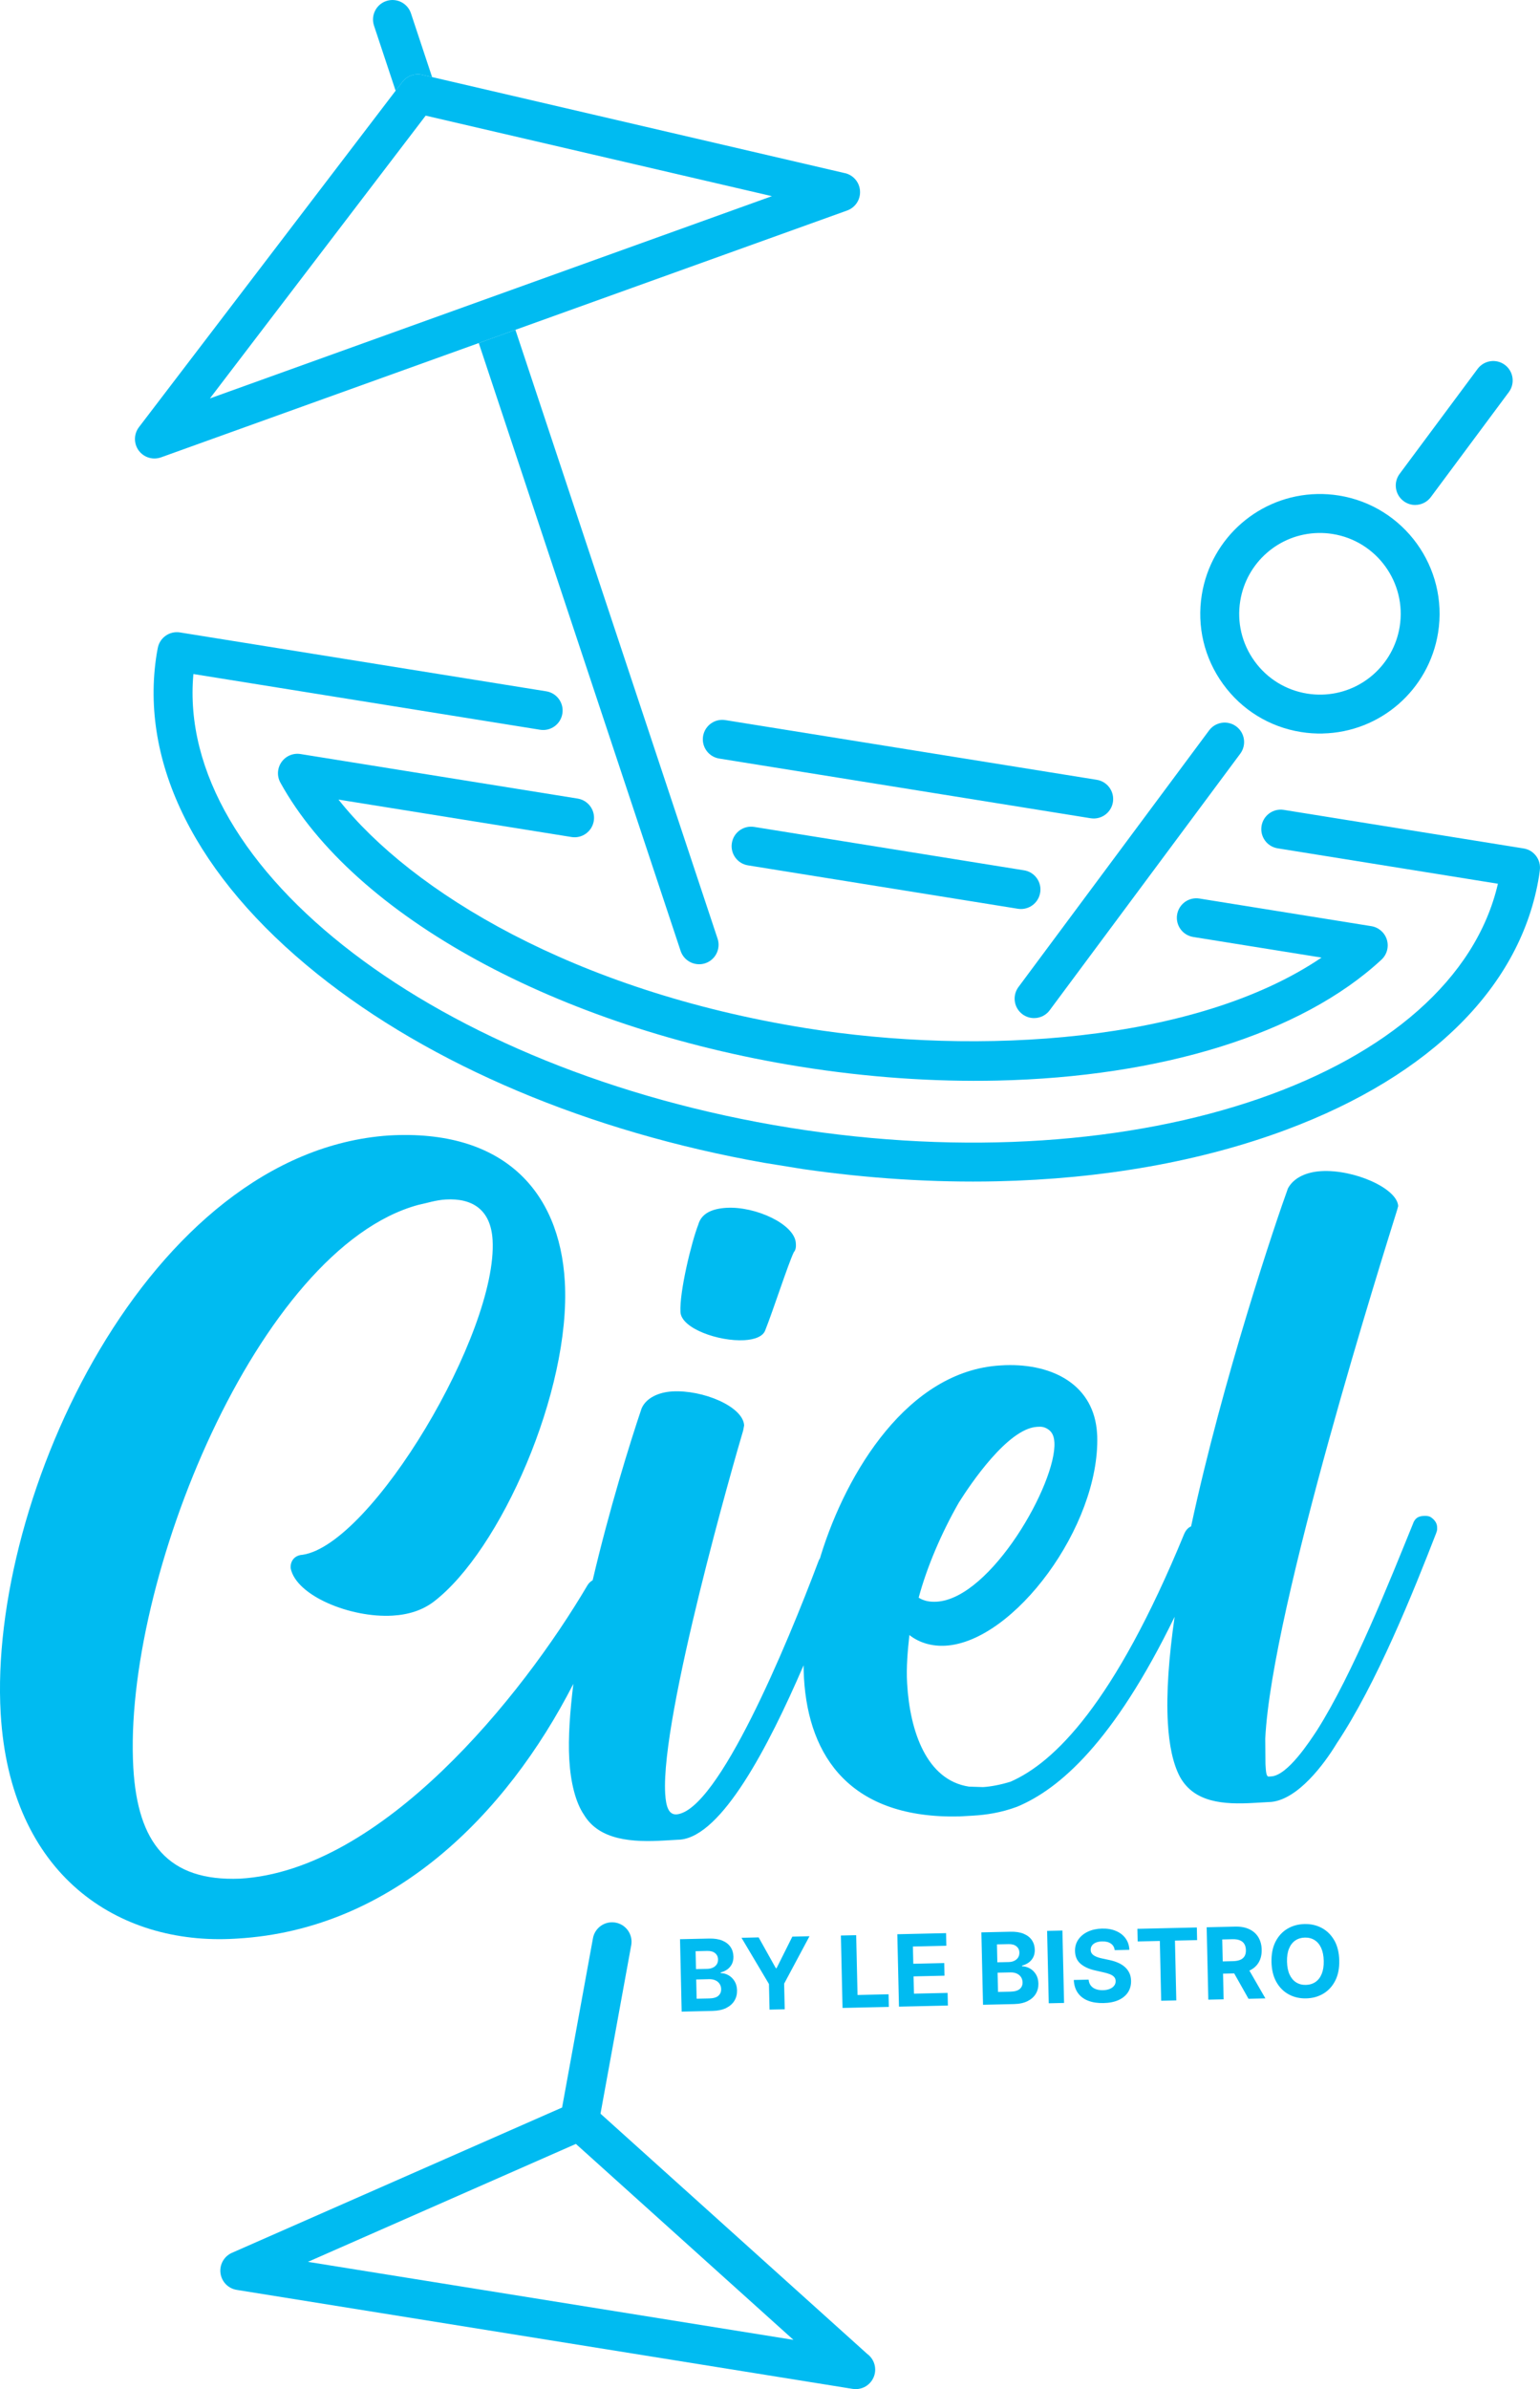 <?xml version="1.0" encoding="UTF-8"?>
<svg id="Layer_2" data-name="Layer 2" xmlns="http://www.w3.org/2000/svg" viewBox="0 0 503.16 779.92">
  <defs>
    <style>
      .cls-1 {
        fill: #00bbf1;
        stroke-width: 0px;
      }
    </style>
  </defs>
  <g id="Layer_2-2" data-name="Layer 2">
    <g>
      <path class="cls-1" d="M222.33,428.36c-.38-6.62,3.64-23.03,5.81-28.55,1.03-3.79,4.67-5.25,9.22-5.51,9.51-.55,22.3,5.34,22.66,11.54.05.83.12,2.07-.66,2.94-1.85,3.84-6.77,19.07-9.31,25.43-.71,2.12-3.55,3.11-6.86,3.3-8.27.48-20.55-3.78-20.86-9.16ZM469.25,500.47c-7.58,19.52-19.55,49.26-32.52,68.69-4.17,6.88-12.64,18.16-21.3,19.08l-5.79.33c-9.92.58-19.51-.11-24.15-8.56-2.33-4.42-3.52-10.58-3.92-17.61-.56-9.73.35-21.63,2.21-34.59-19.96,40.99-37.67,56.26-51.45,62-5.28,1.97-10.22,2.67-14.35,2.91l-4.55.26c-35.22.8-49.24-19.13-50.75-45.18-.08-1.37-.11-2.76-.13-4.16-11.71,27.14-26.73,55.53-40.18,56.9l-5.38.31c-10.34.6-21.16-.02-26.21-8.44-2.72-3.99-4.35-10.53-4.78-17.98-.42-7.27.25-15.78,1.33-24.73-22,42.95-59.33,80.22-109.82,83.15l-.83.05c-38.04,2.21-73.39-20.64-76.46-73.56-4.1-70.71,48.28-183.28,126.79-188.66,37.21-2.16,55.81,17.92,57.53,47.69,2.06,35.56-21.03,87.93-42.89,104.55-3.58,2.69-8.05,4.2-13.43,4.51-13.65.79-31.49-6.47-33.26-15.5-.14-2.48,1.41-4.23,3.9-4.37,22.62-3.38,63.83-72.57,62.08-102.76-.58-9.92-6.61-13.72-15.29-13.22-3.31.19-6.16,1.18-9.03,1.77-52.28,14.24-96.58,123.01-93.06,183.8,1.42,24.4,11.28,37.1,34.88,36.14,46.31-2.69,91.98-59.27,113.51-95.79.39-.67,1.01-1.23,1.69-1.63,5.39-23.02,12.23-45.02,15.98-56.08,1.46-3.4,5.5-5.29,10.05-5.56,9.92-.57,23.1,4.89,23.46,11.09l-.32,1.68c-2.78,9.29-26.95,93.25-25.48,118.47.26,4.55,1.24,6.98,3.72,6.84,13.62-1.21,36.19-55.62,46.25-82.34.17-.53.38-.95.62-1.29.1-.34.19-.69.3-1.03,8.39-27.04,28.45-60.15,58.64-61.9l1.65-.09c15.74-.5,29.02,6.61,29.93,22.33l.05.82c.87,29.41-27.22,67.14-49.55,68.43-4.13.24-8.34-.76-11.82-3.47-.54,5.01-1.06,10.43-.74,15.81.91,15.71,6.4,31.57,20.21,33.67l4.57.15c2.48-.14,5.76-.75,9.03-1.77,14.16-6.21,33.8-25.2,56.71-80.87.55-1.28,1.36-2.11,2.26-2.47,10.35-48.23,27.83-99.9,31.65-110.36,1.88-3.43,5.91-5.32,10.87-5.61,10.75-.62,24.81,5.61,25.14,11.4l-.34,1.26c-4.19,13.52-41.01,129.75-43.09,172.6l.07,8.29c.14,2.48.24,4.14,1.07,4.09l.82-.05c5.38-.31,12.61-11.52,14.9-14.97,11.79-18.53,24.09-49.53,31.35-67.37.71-2.12,1.93-2.6,3.58-2.7.42-.02,1.24-.07,2.09.29,1.29.76,2.19,1.95,2.26,3.19.05.83.07,1.24-.29,2.09ZM300.15,521.56c1.73,1.14,3.82,1.44,5.88,1.32,17.78-1.03,39.24-38.79,38.47-52.02-.14-2.48-1.04-3.67-2.33-4.43-1.29-.75-2.11-.7-3.36-.63-9.51.55-21.74,18.68-25.53,24.72-5.65,9.87-10.4,20.93-13.13,31.05Z"/>
      <path class="cls-1" d="M462.53,164.85c-1.36.03-2.75-.38-3.93-1.26-2.82-2.09-3.4-6.08-1.31-8.89l25.49-34.28c2.09-2.81,6.08-3.4,8.89-1.31,2.82,2.09,3.4,6.08,1.31,8.89l-25.49,34.28c-1.22,1.64-3.07,2.52-4.97,2.56ZM342.96,329.8l62.27-83.76c2.09-2.82,1.51-6.8-1.31-8.89-2.82-2.1-6.8-1.51-8.89,1.31l-62.27,83.76c-2.09,2.82-1.51,6.8,1.31,8.89,1.18.88,2.56,1.28,3.93,1.25,1.89-.04,3.75-.92,4.97-2.56Z"/>
      <path class="cls-1" d="M325.82,352.76c-20.7.45-42.48-1.03-64.6-4.58-78.93-12.68-145.5-49.05-169.6-92.67-1.18-2.13-1.04-4.74.36-6.73,1.4-1.99,3.81-3.01,6.21-2.62l90.55,14.54c3.47.56,5.82,3.82,5.27,7.28-.56,3.47-3.82,5.83-7.28,5.27l-76.13-12.22c23.89,30.16,76.99,62.45,152.63,74.6,56.29,9.04,127.37,4.87,168.55-23.02l-41.92-6.73c-3.47-.56-5.83-3.82-5.27-7.28.56-3.47,3.82-5.82,7.28-5.27l56.18,9.02c2.4.39,4.37,2.1,5.08,4.43.7,2.33.02,4.85-1.76,6.5-26.3,24.39-72.35,38.32-125.54,39.48ZM339.86,291.4c.56-3.47-1.8-6.73-5.27-7.28l-88.19-14.17c-3.47-.55-6.73,1.8-7.28,5.27-.56,3.46,1.8,6.73,5.27,7.28l88.18,14.17c.39.06.78.09,1.15.08,3.01-.07,5.64-2.27,6.13-5.35Z"/>
      <path class="cls-1" d="M234.45,306.42l-66.05-198.75-11.97,4.32,65.95,198.45c.91,2.72,3.46,4.39,6.17,4.34.62,0,1.26-.12,1.88-.32,3.33-1.11,5.13-4.71,4.02-8.05ZM134.27,4.35c-1.11-3.33-4.71-5.13-8.05-4.02-3.33,1.11-5.13,4.71-4.02,8.05l7.06,21.25,2.2-2.86c1.53-2,4.05-2.91,6.49-2.34l3.23.74-6.91-20.81Z"/>
      <path class="cls-1" d="M432.15,239.46c-2.36.05-4.74-.11-7.09-.49-10.31-1.65-19.36-7.22-25.48-15.69-6.12-8.46-8.58-18.8-6.92-29.11,3-18.65,18.86-32.48,37.71-32.89,2.36-.05,4.74.11,7.09.49,21.27,3.41,35.81,23.51,32.4,44.79-3,18.65-18.85,32.48-37.71,32.89ZM430.65,174c-12.71.28-23.41,9.61-25.43,22.19-1.12,6.96.54,13.94,4.67,19.65,4.13,5.71,10.24,9.47,17.19,10.59,1.59.25,3.2.37,4.8.33,12.72-.28,23.41-9.61,25.44-22.2,2.3-14.36-7.51-27.92-21.87-30.23-1.59-.26-3.21-.37-4.8-.33Z"/>
      <path class="cls-1" d="M276.07,56.53l-134.89-31.37-3.23-.74c-2.44-.57-4.96.35-6.49,2.34l-2.2,2.86-83.87,109.84c-1.7,2.25-1.73,5.33-.07,7.63,1.26,1.7,3.26,2.64,5.28,2.59.67-.02,1.36-.15,2-.37l103.84-37.32,11.97-4.32,108.38-38.95c2.67-.96,4.37-3.55,4.2-6.37-.15-2.81-2.15-5.18-4.91-5.83ZM68.59,130.06l70.49-92.31,113.12,26.29-183.62,66.03Z"/>
      <path class="cls-1" d="M229.71,240.35c.56-3.47,3.81-5.83,7.28-5.27l121.36,19.49c3.47.56,5.82,3.82,5.27,7.28-.49,3.08-3.12,5.28-6.13,5.35-.38,0-.76-.02-1.15-.08l-121.36-19.49c-3.46-.56-5.82-3.82-5.27-7.28ZM262.28,381.64c21.52,3.11,42.82,4.45,63.38,4,34.39-.75,66.73-6.43,94.67-16.86,47.48-17.73,76.79-47.14,82.52-82.81.07-.46.13-.91.19-1.37l.06-.5c.46-3.42-1.89-6.58-5.29-7.12l-78.35-12.59c-3.46-.56-6.73,1.8-7.28,5.27-.56,3.47,1.8,6.73,5.27,7.28l71.96,11.56c-14.49,62.5-116.56,98.1-231.4,79.65-114.84-18.44-200.63-84.2-194.82-148.11l113.27,18.19c3.47.56,6.73-1.8,7.28-5.27.56-3.47-1.8-6.73-5.27-7.28l-119.67-19.22c-3.42-.55-6.64,1.73-7.26,5.13l-.1.53c-.08.44-.17.88-.24,1.32-5.73,35.67,12.9,72.78,52.44,104.49,37.17,29.81,88.86,51.58,146.08,61.68"/>
      <path class="cls-1" d="M283.31,768.41l-87.11-78.39,10.06-55.12c.56-3.46-1.8-6.73-5.27-7.28-3.47-.56-6.73,1.8-7.28,5.27l-10.06,55.12-107.86,47.43c-2.58,1.13-4.11,3.83-3.75,6.63.36,2.8,2.51,5.02,5.3,5.47l201.19,32.31c.39.06.77.09,1.15.08h.08c3.5-.09,6.26-3,6.19-6.49-.05-2.07-1.07-3.88-2.62-5.01ZM100.62,738.39l87.54-38.5,71.08,63.97-158.63-25.47Z"/>
      <path class="cls-1" d="M238.03,644.83c-.8-.45-1.65-.69-2.55-.7v-.23c.81-.2,1.54-.53,2.17-.99.63-.46,1.12-1.04,1.48-1.74.35-.7.52-1.52.5-2.44-.03-1.18-.34-2.23-.95-3.13s-1.5-1.59-2.67-2.08c-1.17-.49-2.63-.71-4.37-.67l-9.46.21.54,23.64,10.1-.23c1.77-.04,3.25-.36,4.45-.95,1.19-.6,2.09-1.39,2.69-2.39.6-1,.88-2.12.85-3.37-.03-1.16-.29-2.16-.81-2.99-.51-.83-1.17-1.48-1.96-1.93ZM227.27,636.98l3.8-.09c1.11-.02,1.97.22,2.58.73.62.51.94,1.19.95,2.05.01.62-.13,1.16-.43,1.61s-.72.81-1.25,1.06c-.53.25-1.14.39-1.82.4l-3.7.08-.13-5.85ZM234.72,651.53c-.63.55-1.64.84-3.03.87l-4.08.09-.14-6.28,4.19-.1c.8-.02,1.49.11,2.08.38.59.27,1.05.65,1.37,1.15.33.49.5,1.07.51,1.72.02.89-.28,1.61-.91,2.16ZM264.48,632.1l-8.28,15.48.19,8.36-4.96.11-.19-8.36-8.97-15.09,5.6-.13,5.62,10.06h.23s5.16-10.31,5.16-10.31l5.6-.13ZM290.32,651.04l.09,4.12-15.13.34-.54-23.64,5-.11.44,19.52,10.13-.23ZM309.61,650.6l.09,4.12-15.98.36-.54-23.64,15.93-.36.09,4.12-10.93.25.13,5.63,10.11-.23.09,4.12-10.11.23.13,5.64,10.98-.25ZM336.49,642.61c-.8-.45-1.65-.69-2.55-.71v-.23c.81-.2,1.54-.54,2.17-.99.63-.46,1.12-1.04,1.48-1.74.35-.71.52-1.52.5-2.44-.03-1.19-.34-2.23-.95-3.13s-1.5-1.59-2.67-2.08c-1.17-.49-2.63-.71-4.37-.67l-9.46.21.54,23.64,10.1-.23c1.77-.04,3.25-.36,4.45-.96,1.19-.6,2.09-1.39,2.69-2.39.6-1,.88-2.12.85-3.37-.03-1.16-.29-2.16-.81-2.99-.51-.83-1.17-1.47-1.96-1.92ZM325.73,634.75l3.8-.08c1.1-.03,1.97.22,2.58.73.62.51.94,1.19.95,2.04.01.62-.13,1.16-.43,1.62s-.72.81-1.25,1.06c-.53.26-1.14.39-1.82.4l-3.7.08-.13-5.85ZM333.18,649.31c-.63.55-1.64.84-3.03.87l-4.07.09-.14-6.28,4.19-.09c.8-.02,1.49.11,2.08.38.59.27,1.05.65,1.37,1.14.33.49.5,1.07.52,1.72.02.89-.28,1.61-.91,2.16ZM347.12,630.23l.54,23.64-5,.11-.54-23.64,5-.11ZM368.96,644.01c.37.75.56,1.62.59,2.61.03,1.45-.31,2.71-1.01,3.78-.71,1.07-1.73,1.92-3.08,2.53-1.35.61-2.99.94-4.92.98-1.91.04-3.57-.21-5-.76-1.43-.55-2.55-1.4-3.36-2.53-.81-1.13-1.26-2.55-1.34-4.25l4.84-.11c.07.79.32,1.45.73,1.96.41.52.96.9,1.65,1.15.68.25,1.46.36,2.32.34.85-.02,1.58-.16,2.21-.42.62-.26,1.1-.61,1.44-1.06.34-.45.5-.95.48-1.52-.01-.53-.18-.97-.5-1.33-.32-.35-.78-.65-1.38-.89-.6-.24-1.34-.45-2.21-.64l-2.59-.59c-2-.44-3.59-1.16-4.77-2.17-1.18-1.01-1.78-2.38-1.82-4.13-.04-1.43.32-2.69,1.07-3.78s1.79-1.95,3.13-2.58c1.34-.63,2.87-.96,4.6-1.01,1.75-.04,3.3.23,4.62.8,1.33.57,2.37,1.38,3.12,2.44.75,1.05,1.16,2.28,1.21,3.69l-4.79.11c-.11-.93-.53-1.64-1.24-2.14s-1.67-.74-2.87-.71c-.82.02-1.5.15-2.06.39-.55.24-.98.56-1.26.97-.29.4-.42.86-.41,1.37,0,.42.09.79.29,1.1.2.31.48.58.83.8.35.22.75.4,1.21.56.46.16.95.29,1.47.39l2.14.46c1.04.21,1.99.49,2.86.86.87.36,1.63.82,2.27,1.37.64.55,1.15,1.2,1.52,1.95ZM391.13,633.36l-7.24.16.44,19.52-4.94.11-.44-19.52-7.24.16-.09-4.12,19.42-.44.09,4.12ZM408.42,643.21c1.27-.63,2.23-1.51,2.88-2.66.65-1.14.96-2.5.93-4.07-.03-1.56-.4-2.91-1.09-4.06-.69-1.14-1.68-2.02-2.96-2.62-1.28-.61-2.81-.89-4.6-.85l-9.33.21.54,23.64,5-.11-.19-8.38,3.65-.08,4.67,8.28,5.52-.13-5.24-9.09c.07-.03.16-.04.23-.08ZM399.34,633.14l3.37-.08c.96-.02,1.77.1,2.4.37.64.27,1.13.66,1.45,1.2.32.53.49,1.19.51,1.98.02.78-.12,1.43-.42,1.96-.3.53-.76.93-1.39,1.21-.62.27-1.41.42-2.37.45l-3.39.08-.16-7.16ZM435.96,633.46c-1.01-1.78-2.37-3.13-4.06-4.05-1.7-.91-3.59-1.35-5.67-1.3-2.1.05-3.97.56-5.62,1.55s-2.94,2.4-3.87,4.23c-.93,1.83-1.36,4.04-1.31,6.61.06,2.57.59,4.75,1.6,6.53,1.01,1.79,2.36,3.14,4.05,4.05,1.69.92,3.59,1.35,5.69,1.3,2.09-.05,3.95-.56,5.61-1.55,1.65-.99,2.94-2.4,3.88-4.23.93-1.83,1.37-4.04,1.31-6.61-.06-2.58-.6-4.76-1.61-6.55ZM431.85,644.36c-.47,1.16-1.15,2.05-2.04,2.66-.89.61-1.94.93-3.14.96-1.21.03-2.27-.25-3.18-.82-.91-.57-1.63-1.43-2.15-2.56-.52-1.14-.8-2.54-.84-4.21-.04-1.67.18-3.09.65-4.24.47-1.16,1.15-2.04,2.04-2.66.88-.61,1.93-.93,3.14-.96,1.21-.03,2.27.25,3.18.82.91.57,1.63,1.42,2.15,2.56.52,1.14.8,2.54.84,4.21.04,1.67-.18,3.08-.65,4.24Z"/>
    </g>
  </g>
</svg>